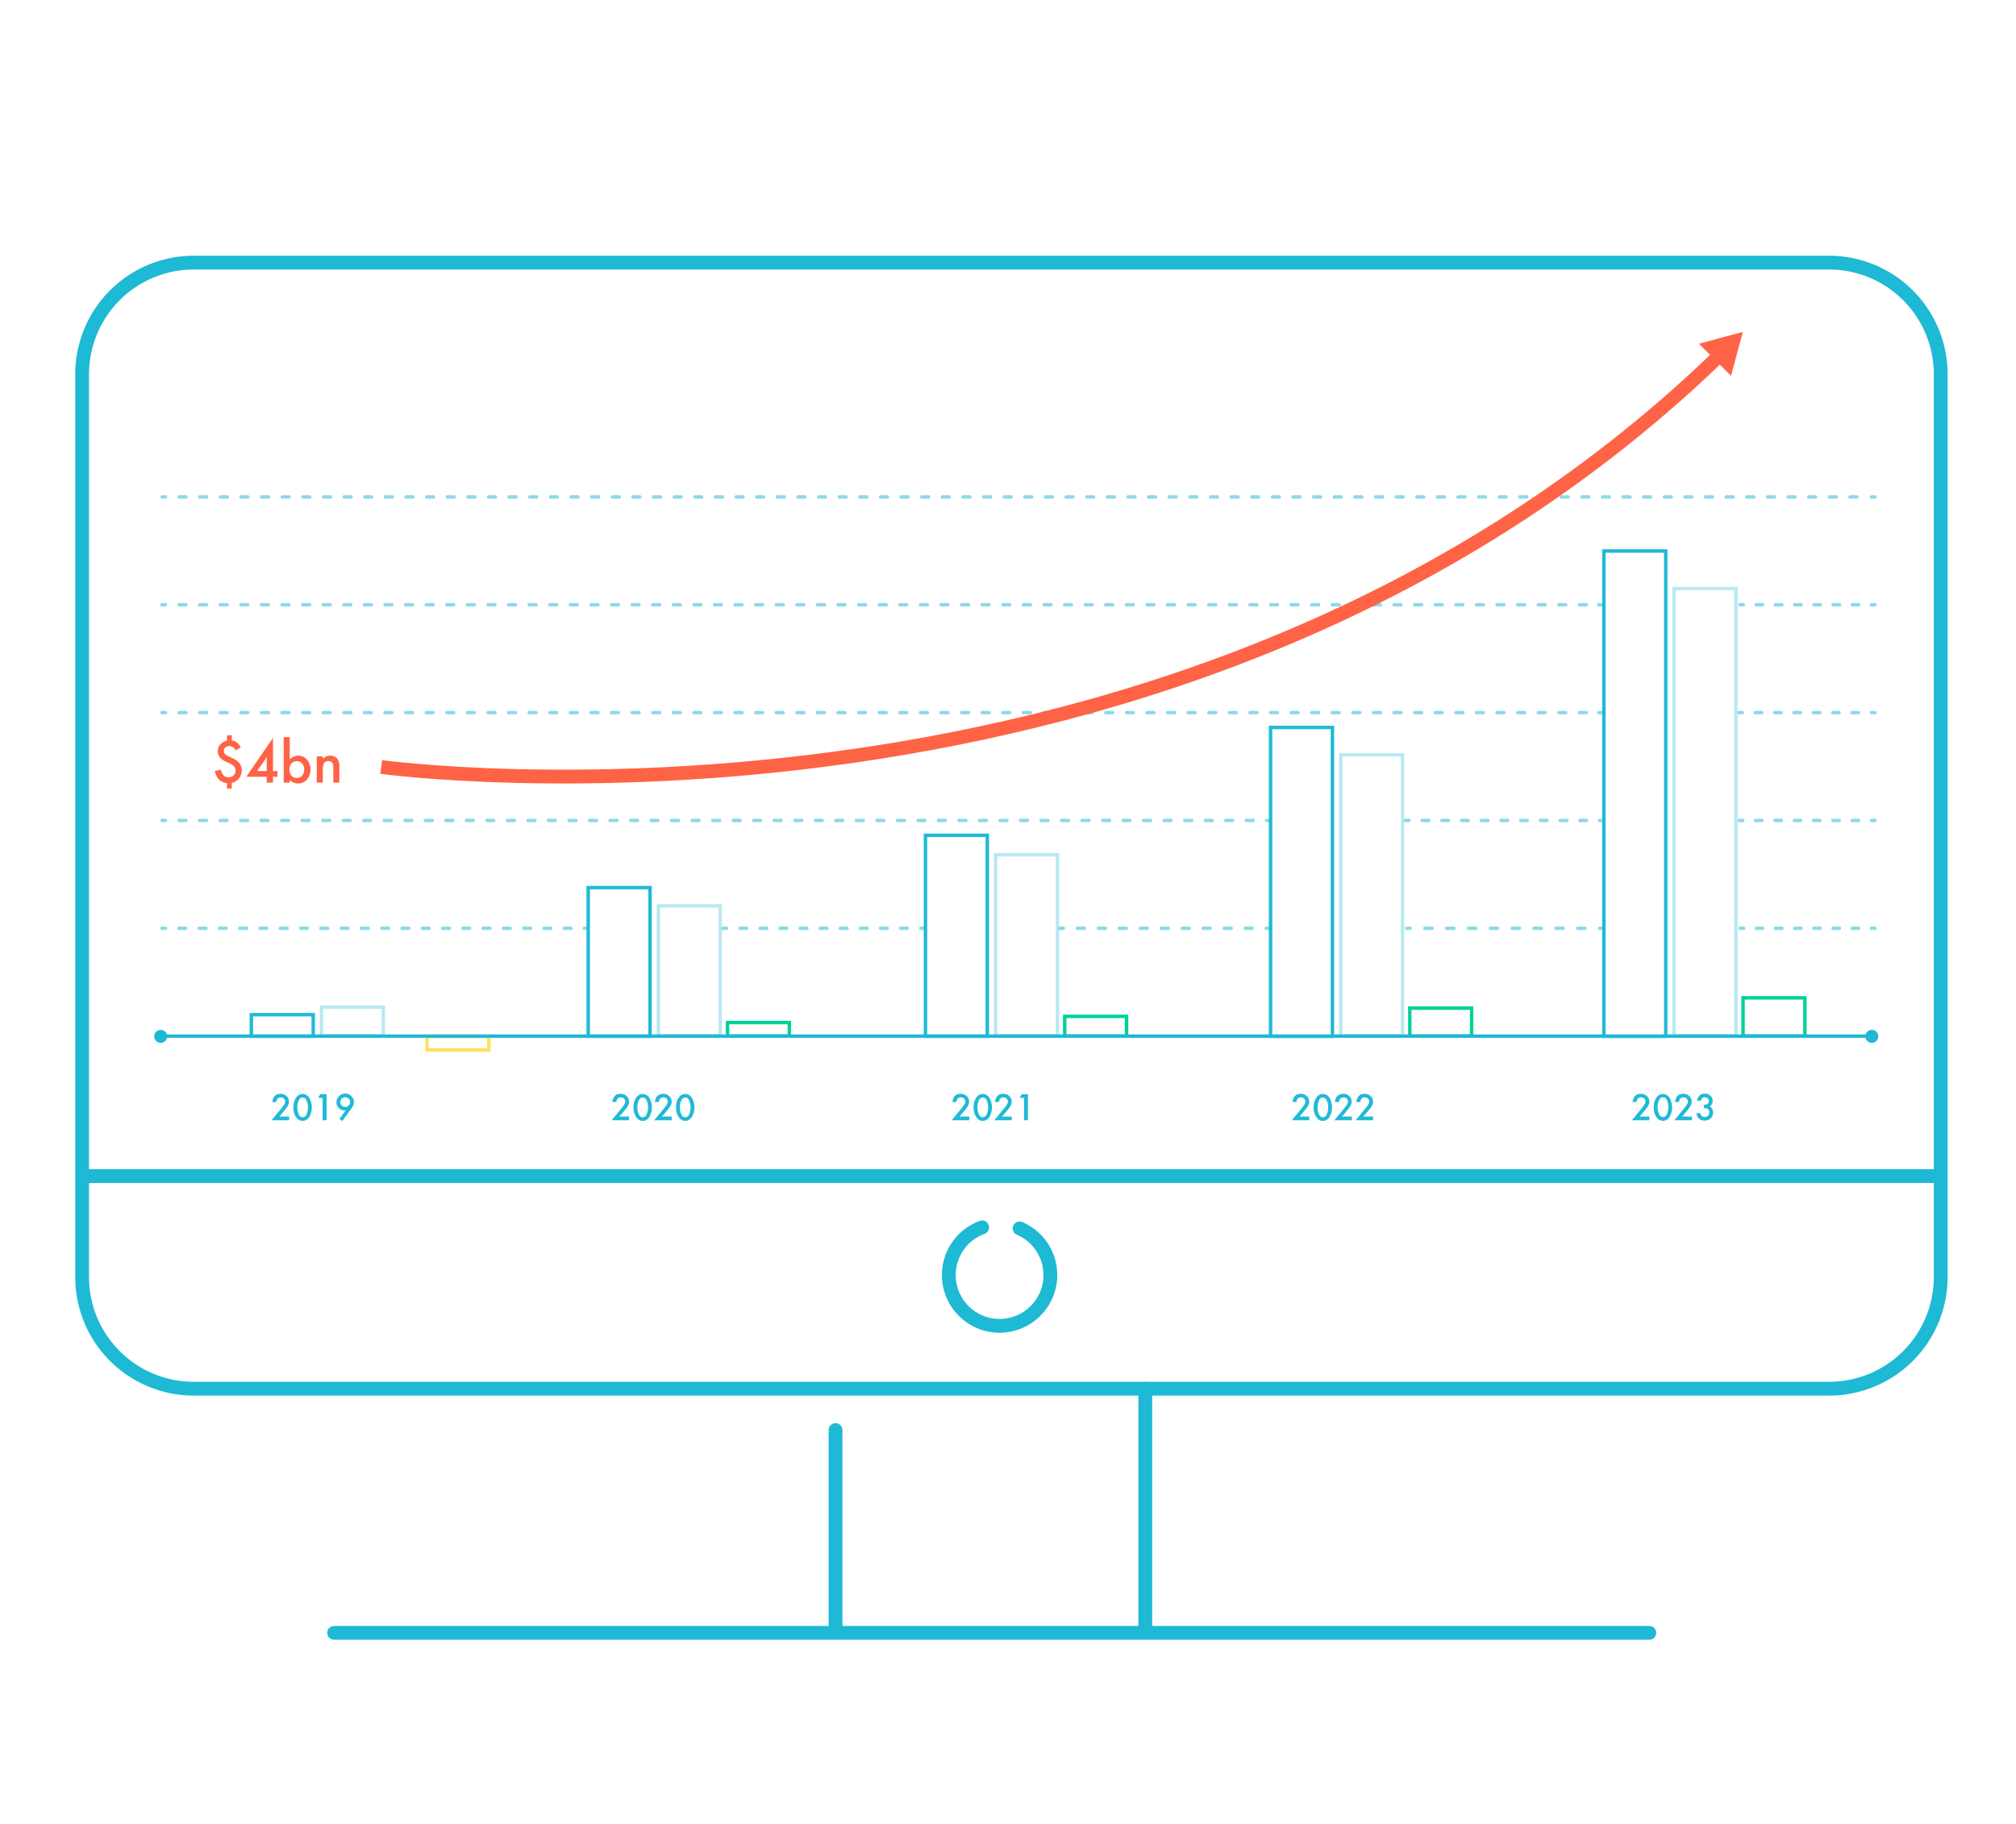 <svg xmlns="http://www.w3.org/2000/svg" viewBox="0 0 584.44 528.77"><defs><style>.a,.b,.d,.e,.f,.g,.h,.i,.j,.k,.l,.m,.n,.o,.p,.q,.r,.s,.t,.w{fill:none;}.a,.b,.d,.e,.f,.g,.h,.i,.j,.k,.l,.m,.n,.o,.p{stroke:#1eb9d5;stroke-linecap:round;stroke-linejoin:round;}.a,.b,.w{stroke-width:4px;}.a,.u,.w,.x{fill-rule:evenodd;}.c{opacity:0.52;}.e{stroke-dasharray:1.85 3.71;}.f{stroke-dasharray:2.11 4.22;}.g{stroke-dasharray:2.03 4.05;}.h{stroke-dasharray:1.94 3.88;}.i{stroke-dasharray:1.96 3.92;}.j{stroke-dasharray:1.87 3.73;}.k{stroke-dasharray:1.91 3.81;}.l{stroke-dasharray:1.98 3.97;}.m{stroke-dasharray:1.87 3.74;}.n{stroke-dasharray:1.99 3.98;}.o{stroke-dasharray:1.86 3.71;}.p{stroke-dasharray:1.99 3.99;}.q,.r{stroke:#1fbad6;}.q,.r,.s,.t,.w{stroke-miterlimit:10;}.r{opacity:0.31;}.s{stroke:#00d19a;}.t{stroke:#fee161;}.u{fill:#1eb9d5;}.v{fill:#1fbad6;}.w{stroke:#ff6346;}.x,.y{fill:#ff6346;}</style></defs><title>m-operators-img</title><path class="a" d="M295.59,356.13a14.72,14.72,0,1,1-10.86-.3"/><path class="b" d="M56.17,76.14H530.25a32.36,32.36,0,0,1,32.36,32.36V370.25a32.35,32.35,0,0,1-32.35,32.35H56.17a32.36,32.36,0,0,1-32.36-32.36V108.49A32.36,32.36,0,0,1,56.17,76.14Z"/><line class="b" x1="332.02" y1="402.61" x2="332.02" y2="471.86"/><line class="b" x1="242.22" y1="414.59" x2="242.22" y2="471.86"/><line class="b" x1="96.87" y1="473.38" x2="478.13" y2="473.38"/><line class="b" x1="24.57" y1="340.96" x2="561.85" y2="340.96"/><g class="c"><line class="d" x1="504.47" y1="269.12" x2="505.47" y2="269.12"/><line class="e" x1="509.17" y1="269.12" x2="540.68" y2="269.12"/><line class="d" x1="542.53" y1="269.12" x2="543.53" y2="269.12"/></g><g class="c"><line class="d" x1="407.83" y1="269.12" x2="408.83" y2="269.12"/><line class="f" x1="413.06" y1="269.12" x2="461.6" y2="269.12"/><line class="d" x1="463.71" y1="269.12" x2="464.71" y2="269.12"/></g><g class="c"><line class="d" x1="307.28" y1="269.12" x2="308.28" y2="269.12"/><line class="g" x1="312.34" y1="269.12" x2="365.05" y2="269.12"/><line class="d" x1="367.08" y1="269.12" x2="368.08" y2="269.12"/></g><g class="c"><line class="d" x1="209.64" y1="269.12" x2="210.64" y2="269.12"/><line class="h" x1="214.52" y1="269.12" x2="264.97" y2="269.12"/><line class="d" x1="266.91" y1="269.12" x2="267.91" y2="269.12"/></g><g class="c"><line class="d" x1="46.96" y1="269.12" x2="47.96" y2="269.12"/><line class="i" x1="51.87" y1="269.12" x2="167.43" y2="269.12"/><line class="d" x1="169.39" y1="269.12" x2="170.39" y2="269.12"/></g><g class="c"><line class="d" x1="504.22" y1="237.86" x2="505.22" y2="237.86"/><line class="j" x1="508.95" y1="237.86" x2="540.67" y2="237.86"/><line class="d" x1="542.53" y1="237.86" x2="543.53" y2="237.86"/></g><g class="c"><line class="d" x1="407.46" y1="237.86" x2="408.46" y2="237.86"/><line class="k" x1="412.27" y1="237.86" x2="461.81" y2="237.86"/><line class="d" x1="463.71" y1="237.86" x2="464.71" y2="237.86"/></g><g class="c"><line class="d" x1="46.96" y1="237.86" x2="47.96" y2="237.86"/><line class="l" x1="51.92" y1="237.86" x2="365.22" y2="237.86"/><line class="d" x1="367.2" y1="237.86" x2="368.2" y2="237.86"/></g><g class="c"><line class="d" x1="504.12" y1="206.6" x2="505.12" y2="206.6"/><line class="m" x1="508.86" y1="206.6" x2="540.66" y2="206.6"/><line class="d" x1="542.53" y1="206.6" x2="543.53" y2="206.6"/></g><g class="c"><line class="d" x1="46.96" y1="206.6" x2="47.96" y2="206.6"/><line class="n" x1="51.93" y1="206.6" x2="461.47" y2="206.6"/><line class="d" x1="463.46" y1="206.6" x2="464.46" y2="206.6"/></g><g class="c"><line class="d" x1="504.43" y1="175.33" x2="505.43" y2="175.33"/><line class="o" x1="509.14" y1="175.33" x2="540.68" y2="175.33"/><line class="d" x1="542.53" y1="175.33" x2="543.53" y2="175.33"/></g><g class="c"><line class="d" x1="46.96" y1="175.33" x2="47.96" y2="175.33"/><line class="n" x1="51.93" y1="175.33" x2="461.47" y2="175.33"/><line class="d" x1="463.46" y1="175.33" x2="464.46" y2="175.33"/></g><g class="c"><line class="d" x1="46.96" y1="144.07" x2="47.96" y2="144.07"/><line class="p" x1="51.94" y1="144.07" x2="540.54" y2="144.07"/><line class="d" x1="542.53" y1="144.07" x2="543.53" y2="144.07"/></g><rect class="q" x="72.87" y="294.17" width="17.93" height="6.25"/><rect class="q" x="170.52" y="257.33" width="17.93" height="43.09"/><rect class="q" x="268.29" y="242.16" width="17.93" height="58.26"/><rect class="q" x="368.34" y="210.9" width="17.93" height="89.53"/><rect class="q" x="464.97" y="159.74" width="17.93" height="140.69"/><rect class="r" x="93.2" y="291.99" width="17.93" height="8.34"/><rect class="r" x="190.86" y="262.62" width="17.93" height="37.71"/><rect class="r" x="288.63" y="247.82" width="17.93" height="52.51"/><rect class="r" x="388.67" y="218.85" width="17.93" height="81.48"/><rect class="r" x="485.31" y="170.62" width="17.93" height="129.71"/><rect class="s" x="210.89" y="296.45" width="17.93" height="3.91"/><rect class="s" x="308.66" y="294.66" width="17.93" height="5.7"/><rect class="s" x="408.7" y="292.27" width="17.93" height="8.09"/><rect class="s" x="505.31" y="289.28" width="17.93" height="11.08"/><rect class="t" x="123.78" y="300.49" width="17.93" height="3.91"/><line class="d" x1="46.96" y1="300.39" x2="543.53" y2="300.39"/><path class="u" d="M45.27,299.12a1.88,1.88,0,1,1,0,2.67A1.88,1.88,0,0,1,45.27,299.12Z"/><path class="u" d="M541.32,299.12a1.88,1.88,0,1,1,0,2.67A1.88,1.88,0,0,1,541.32,299.12Z"/><path class="v" d="M81,323.7h2.81v1.07H78.73l2.61-3.17c.26-.31.48-.59.65-.82a6.26,6.26,0,0,0,.4-.58,1.67,1.67,0,0,0,.28-.82,1.19,1.19,0,0,0-.38-.89,1.28,1.28,0,0,0-.91-.35c-.76,0-1.2.45-1.31,1.35H78.94c.18-1.59,1-2.38,2.4-2.38a2.4,2.4,0,0,1,1.73.65,2.13,2.13,0,0,1,.7,1.62,2.46,2.46,0,0,1-.32,1.21,6.64,6.64,0,0,1-.49.73c-.21.28-.48.61-.81,1Z"/><path class="v" d="M85.07,321a4.52,4.52,0,0,1,.84-2.87,2.2,2.2,0,0,1,3.65,0,5.5,5.5,0,0,1,0,5.84,2.2,2.2,0,0,1-3.65,0A4.69,4.69,0,0,1,85.07,321Zm1.12,0a4.42,4.42,0,0,0,.44,2.08,1.15,1.15,0,0,0,2.21,0,5,5,0,0,0,0-4.09,1.16,1.16,0,0,0-2.21,0A4.15,4.15,0,0,0,86.19,321Z"/><path class="v" d="M93.53,318.3h-1.3l.62-1.07h1.82v7.54H93.53Z"/><path class="v" d="M99.24,325l-.84-.62,1.8-2.46-.24,0h-.17a2.12,2.12,0,0,1-1.58-.69,2.36,2.36,0,0,1-.67-1.67,2.53,2.53,0,0,1,2.52-2.52,2.49,2.49,0,0,1,1.79.73,2.29,2.29,0,0,1,.76,1.72,3.34,3.34,0,0,1-.74,1.9Zm-.59-5.49a1.4,1.4,0,0,0,.42,1,1.37,1.37,0,0,0,1,.42,1.34,1.34,0,0,0,1-.42,1.37,1.37,0,0,0,.42-1,1.43,1.43,0,0,0-2.43-1A1.35,1.35,0,0,0,98.65,319.54Z"/><path class="v" d="M179.57,323.7h2.81v1.07h-5.07l2.62-3.17c.26-.31.47-.59.65-.82s.3-.42.4-.58a1.65,1.65,0,0,0,.27-.82,1.19,1.19,0,0,0-.37-.89,1.28,1.28,0,0,0-.91-.35c-.77,0-1.2.45-1.31,1.35h-1.14c.19-1.59,1-2.38,2.41-2.38a2.42,2.42,0,0,1,1.73.65,2.13,2.13,0,0,1,.7,1.62,2.58,2.58,0,0,1-.32,1.21,8.47,8.47,0,0,1-.49.73c-.21.28-.48.61-.81,1Z"/><path class="v" d="M183.66,321a4.52,4.52,0,0,1,.84-2.87,2.19,2.19,0,0,1,3.64,0,5.5,5.5,0,0,1,0,5.84,2.21,2.21,0,0,1-1.81,1,2.26,2.26,0,0,1-1.83-1A4.69,4.69,0,0,1,183.66,321Zm1.12,0a4.43,4.43,0,0,0,.43,2.08,1.16,1.16,0,0,0,2.22,0,5,5,0,0,0,0-4.09,1.16,1.16,0,0,0-2.21,0A4.15,4.15,0,0,0,184.78,321Z"/><path class="v" d="M191.91,323.7h2.81v1.07h-5.06l2.61-3.17c.26-.31.48-.59.65-.82a4.76,4.76,0,0,0,.4-.58,1.57,1.57,0,0,0,.28-.82,1.22,1.22,0,0,0-.37-.89,1.32,1.32,0,0,0-.92-.35c-.76,0-1.2.45-1.31,1.35h-1.13c.18-1.59,1-2.38,2.4-2.38a2.4,2.4,0,0,1,1.73.65,2.14,2.14,0,0,1,.71,1.62,2.48,2.48,0,0,1-.33,1.21,5.46,5.46,0,0,1-.49.73c-.21.28-.48.61-.8,1Z"/><path class="v" d="M196,321a4.52,4.52,0,0,1,.84-2.87,2.19,2.19,0,0,1,3.64,0,5.5,5.5,0,0,1,0,5.84,2.19,2.19,0,0,1-3.64,0A4.69,4.69,0,0,1,196,321Zm1.11,0a4.42,4.42,0,0,0,.44,2.08,1.15,1.15,0,0,0,2.21,0,5,5,0,0,0,0-4.09,1.16,1.16,0,0,0-2.21,0A4.15,4.15,0,0,0,197.12,321Z"/><path class="v" d="M278.16,323.7H281v1.07H275.9l2.62-3.17c.26-.31.47-.59.65-.82a5.89,5.89,0,0,0,.39-.58,1.57,1.57,0,0,0,.28-.82,1.19,1.19,0,0,0-.37-.89,1.3,1.3,0,0,0-.92-.35c-.76,0-1.19.45-1.3,1.35h-1.14c.18-1.59,1-2.38,2.41-2.38a2.42,2.42,0,0,1,1.73.65,2.13,2.13,0,0,1,.7,1.62,2.48,2.48,0,0,1-.33,1.21,6.36,6.36,0,0,1-.48.73c-.21.28-.48.61-.81,1Z"/><path class="v" d="M282.25,321a4.52,4.52,0,0,1,.84-2.87,2.19,2.19,0,0,1,3.64,0,5.5,5.5,0,0,1,0,5.84,2.21,2.21,0,0,1-1.81,1,2.26,2.26,0,0,1-1.83-1A4.69,4.69,0,0,1,282.25,321Zm1.12,0a4.43,4.43,0,0,0,.43,2.08,1.16,1.16,0,0,0,2.22,0,5,5,0,0,0,0-4.09,1.16,1.16,0,0,0-2.21,0A4.15,4.15,0,0,0,283.37,321Z"/><path class="v" d="M290.5,323.7h2.81v1.07h-5.06l2.61-3.17c.26-.31.48-.59.65-.82a6.26,6.26,0,0,0,.4-.58,1.67,1.67,0,0,0,.28-.82,1.22,1.22,0,0,0-.37-.89,1.32,1.32,0,0,0-.92-.35c-.76,0-1.2.45-1.31,1.35h-1.13c.18-1.59,1-2.38,2.4-2.38a2.4,2.4,0,0,1,1.73.65,2.14,2.14,0,0,1,.71,1.62,2.48,2.48,0,0,1-.33,1.21,5.46,5.46,0,0,1-.49.73c-.21.28-.48.61-.81,1Z"/><path class="v" d="M296.88,318.3h-1.3l.62-1.07H298v7.54h-1.14Z"/><path class="v" d="M376.75,323.7h2.8v1.07h-5.06l2.62-3.17c.26-.31.47-.59.65-.82a5.89,5.89,0,0,0,.39-.58,1.57,1.57,0,0,0,.28-.82,1.19,1.19,0,0,0-.37-.89,1.3,1.3,0,0,0-.92-.35c-.76,0-1.2.45-1.31,1.35H374.7c.18-1.59,1-2.38,2.41-2.38a2.42,2.42,0,0,1,1.73.65,2.13,2.13,0,0,1,.7,1.62,2.48,2.48,0,0,1-.33,1.21,6.36,6.36,0,0,1-.48.73l-.81,1Z"/><path class="v" d="M380.84,321a4.52,4.52,0,0,1,.84-2.87,2.19,2.19,0,0,1,3.64,0,5.5,5.5,0,0,1,0,5.84,2.23,2.23,0,0,1-1.82,1,2.26,2.26,0,0,1-1.82-1A4.69,4.69,0,0,1,380.84,321Zm1.12,0a4.43,4.43,0,0,0,.43,2.08,1.16,1.16,0,0,0,2.22,0,5,5,0,0,0,0-4.09,1.16,1.16,0,0,0-2.21,0A4,4,0,0,0,382,321Z"/><path class="v" d="M389.09,323.7h2.81v1.07h-5.07l2.62-3.17c.26-.31.47-.59.65-.82a6.26,6.26,0,0,0,.4-.58,1.67,1.67,0,0,0,.28-.82,1.19,1.19,0,0,0-.38-.89,1.28,1.28,0,0,0-.91-.35c-.77,0-1.2.45-1.31,1.35H387c.19-1.59,1-2.38,2.41-2.38a2.4,2.4,0,0,1,1.73.65,2.13,2.13,0,0,1,.7,1.62,2.58,2.58,0,0,1-.32,1.21,6.64,6.64,0,0,1-.49.73c-.21.28-.48.61-.81,1Z"/><path class="v" d="M395.26,323.7h2.81v1.07H393l2.61-3.17c.26-.31.48-.59.65-.82a4.76,4.76,0,0,0,.4-.58,1.67,1.67,0,0,0,.28-.82,1.22,1.22,0,0,0-.37-.89,1.32,1.32,0,0,0-.92-.35c-.76,0-1.2.45-1.31,1.35h-1.13c.18-1.59,1-2.38,2.4-2.38a2.4,2.4,0,0,1,1.73.65,2.14,2.14,0,0,1,.71,1.62,2.48,2.48,0,0,1-.33,1.21,5.46,5.46,0,0,1-.49.73c-.21.28-.48.61-.81,1Z"/><path class="v" d="M475.34,323.7h2.8v1.07h-5.06l2.62-3.17c.25-.31.47-.59.64-.82a4.76,4.76,0,0,0,.4-.58,1.57,1.57,0,0,0,.28-.82,1.19,1.19,0,0,0-.37-.89,1.3,1.3,0,0,0-.92-.35c-.76,0-1.2.45-1.31,1.35h-1.13c.18-1.59,1-2.38,2.41-2.38a2.43,2.43,0,0,1,1.73.65,2.16,2.16,0,0,1,.7,1.62,2.48,2.48,0,0,1-.33,1.21,6.36,6.36,0,0,1-.48.73l-.81,1Z"/><path class="v" d="M479.43,321a4.52,4.52,0,0,1,.84-2.87,2.19,2.19,0,0,1,3.64,0,5.5,5.5,0,0,1,0,5.84,2.19,2.19,0,0,1-3.64,0A4.69,4.69,0,0,1,479.43,321Zm1.12,0A4.43,4.43,0,0,0,481,323a1.16,1.16,0,0,0,2.22,0,5,5,0,0,0,0-4.09,1.16,1.16,0,0,0-2.21,0A4,4,0,0,0,480.55,321Z"/><path class="v" d="M487.68,323.7h2.81v1.07h-5.07L488,321.6c.26-.31.47-.59.65-.82a6.26,6.26,0,0,0,.4-.58,1.65,1.65,0,0,0,.27-.82,1.19,1.19,0,0,0-.37-.89,1.28,1.28,0,0,0-.91-.35c-.77,0-1.2.45-1.31,1.35h-1.14c.19-1.59,1-2.38,2.41-2.38a2.42,2.42,0,0,1,1.73.65,2.13,2.13,0,0,1,.7,1.62,2.58,2.58,0,0,1-.32,1.21,6.64,6.64,0,0,1-.49.73c-.21.28-.48.61-.81,1Z"/><path class="v" d="M493.93,321.27v-1a2,2,0,0,0,1-.16,1,1,0,0,0,.44-.91,1.07,1.07,0,0,0-.32-.79,1.16,1.16,0,0,0-.83-.3,1,1,0,0,0-.73.23,1.53,1.53,0,0,0-.37.79H492a2.59,2.59,0,0,1,.72-1.56,2.18,2.18,0,0,1,1.53-.5,2.25,2.25,0,0,1,1.61.59,1.93,1.93,0,0,1,.63,1.5,1.85,1.85,0,0,1-.82,1.61,1.93,1.93,0,0,1,.94,1.79,2.17,2.17,0,0,1-.69,1.66,2.44,2.44,0,0,1-1.75.64,2.24,2.24,0,0,1-2-1,2.61,2.61,0,0,1-.35-1.16h1.1a1.34,1.34,0,0,0,.43.84,1.31,1.31,0,0,0,.88.29,1.22,1.22,0,0,0,.92-.37,1.32,1.32,0,0,0,.36-.95,1.15,1.15,0,0,0-.54-1.08A2,2,0,0,0,493.93,321.27Z"/><path class="w" d="M110.51,222.36S345,254.47,501.13,100.46"/><polygon class="x" points="505.25 96.23 492.51 99.64 501.83 108.97 505.25 96.23"/><path class="y" d="M67.18,213.13v1.53a3.23,3.23,0,0,1,1.51.61,4.78,4.78,0,0,1,1.12,1.42l-1.53.85a2,2,0,0,0-1.79-1.25,1.68,1.68,0,0,0-1.15.4,1.31,1.31,0,0,0-.45,1,1.22,1.22,0,0,0,.37.92,5.33,5.33,0,0,0,1.45.85,15.52,15.52,0,0,1,1.56.81,3.85,3.85,0,0,1,.93.73,3.28,3.28,0,0,1,.89,2.31,3.71,3.71,0,0,1-.8,2.34A3.91,3.91,0,0,1,67.18,227v1.62H65.81v-1.57A4.12,4.12,0,0,1,63.48,226a4.92,4.92,0,0,1-1.19-2.48l1.72-.36a4,4,0,0,0,.86,1.69,2,2,0,0,0,1.41.49,2,2,0,0,0,1.44-.56,1.85,1.85,0,0,0,.57-1.41,1.64,1.64,0,0,0-.48-1.24,4,4,0,0,0-.71-.52c-.32-.19-.72-.39-1.21-.62a5.81,5.81,0,0,1-2-1.25,2.92,2.92,0,0,1-.76-2,3,3,0,0,1,.18-1,2.7,2.7,0,0,1,.52-.88,3.6,3.6,0,0,1,.84-.69,4.6,4.6,0,0,1,1.13-.45v-1.53Z"/><path class="y" d="M79.14,223.54h1.28v1.65H79.14v1.71H77.32v-1.71H71.4l7.74-11.25Zm-1.82,0v-4l-2.78,4Z"/><path class="y" d="M84,213.71v6.47a3.26,3.26,0,0,1,2.39-1.1A3.33,3.33,0,0,1,89,220.23a4.54,4.54,0,0,1,0,5.75,3.39,3.39,0,0,1-5,.13v.79H82.24V213.71Zm4.18,9.44a2.65,2.65,0,0,0-.59-1.78,1.89,1.89,0,0,0-1.51-.7,2.05,2.05,0,0,0-1.58.68,2.88,2.88,0,0,0,0,3.52,1.93,1.93,0,0,0,1.56.68,1.9,1.9,0,0,0,1.51-.68A2.48,2.48,0,0,0,88.17,223.15Z"/><path class="y" d="M91.83,219.29h1.76V220a2.9,2.9,0,0,1,2.08-.92,2.6,2.6,0,0,1,2.07.84,3.4,3.4,0,0,1,.64,2.32v4.66H96.62v-4.25a2.86,2.86,0,0,0-.31-1.55,1.28,1.28,0,0,0-1.11-.44,1.36,1.36,0,0,0-1.25.58,4,4,0,0,0-.36,2v3.67H91.83Z"/></svg>